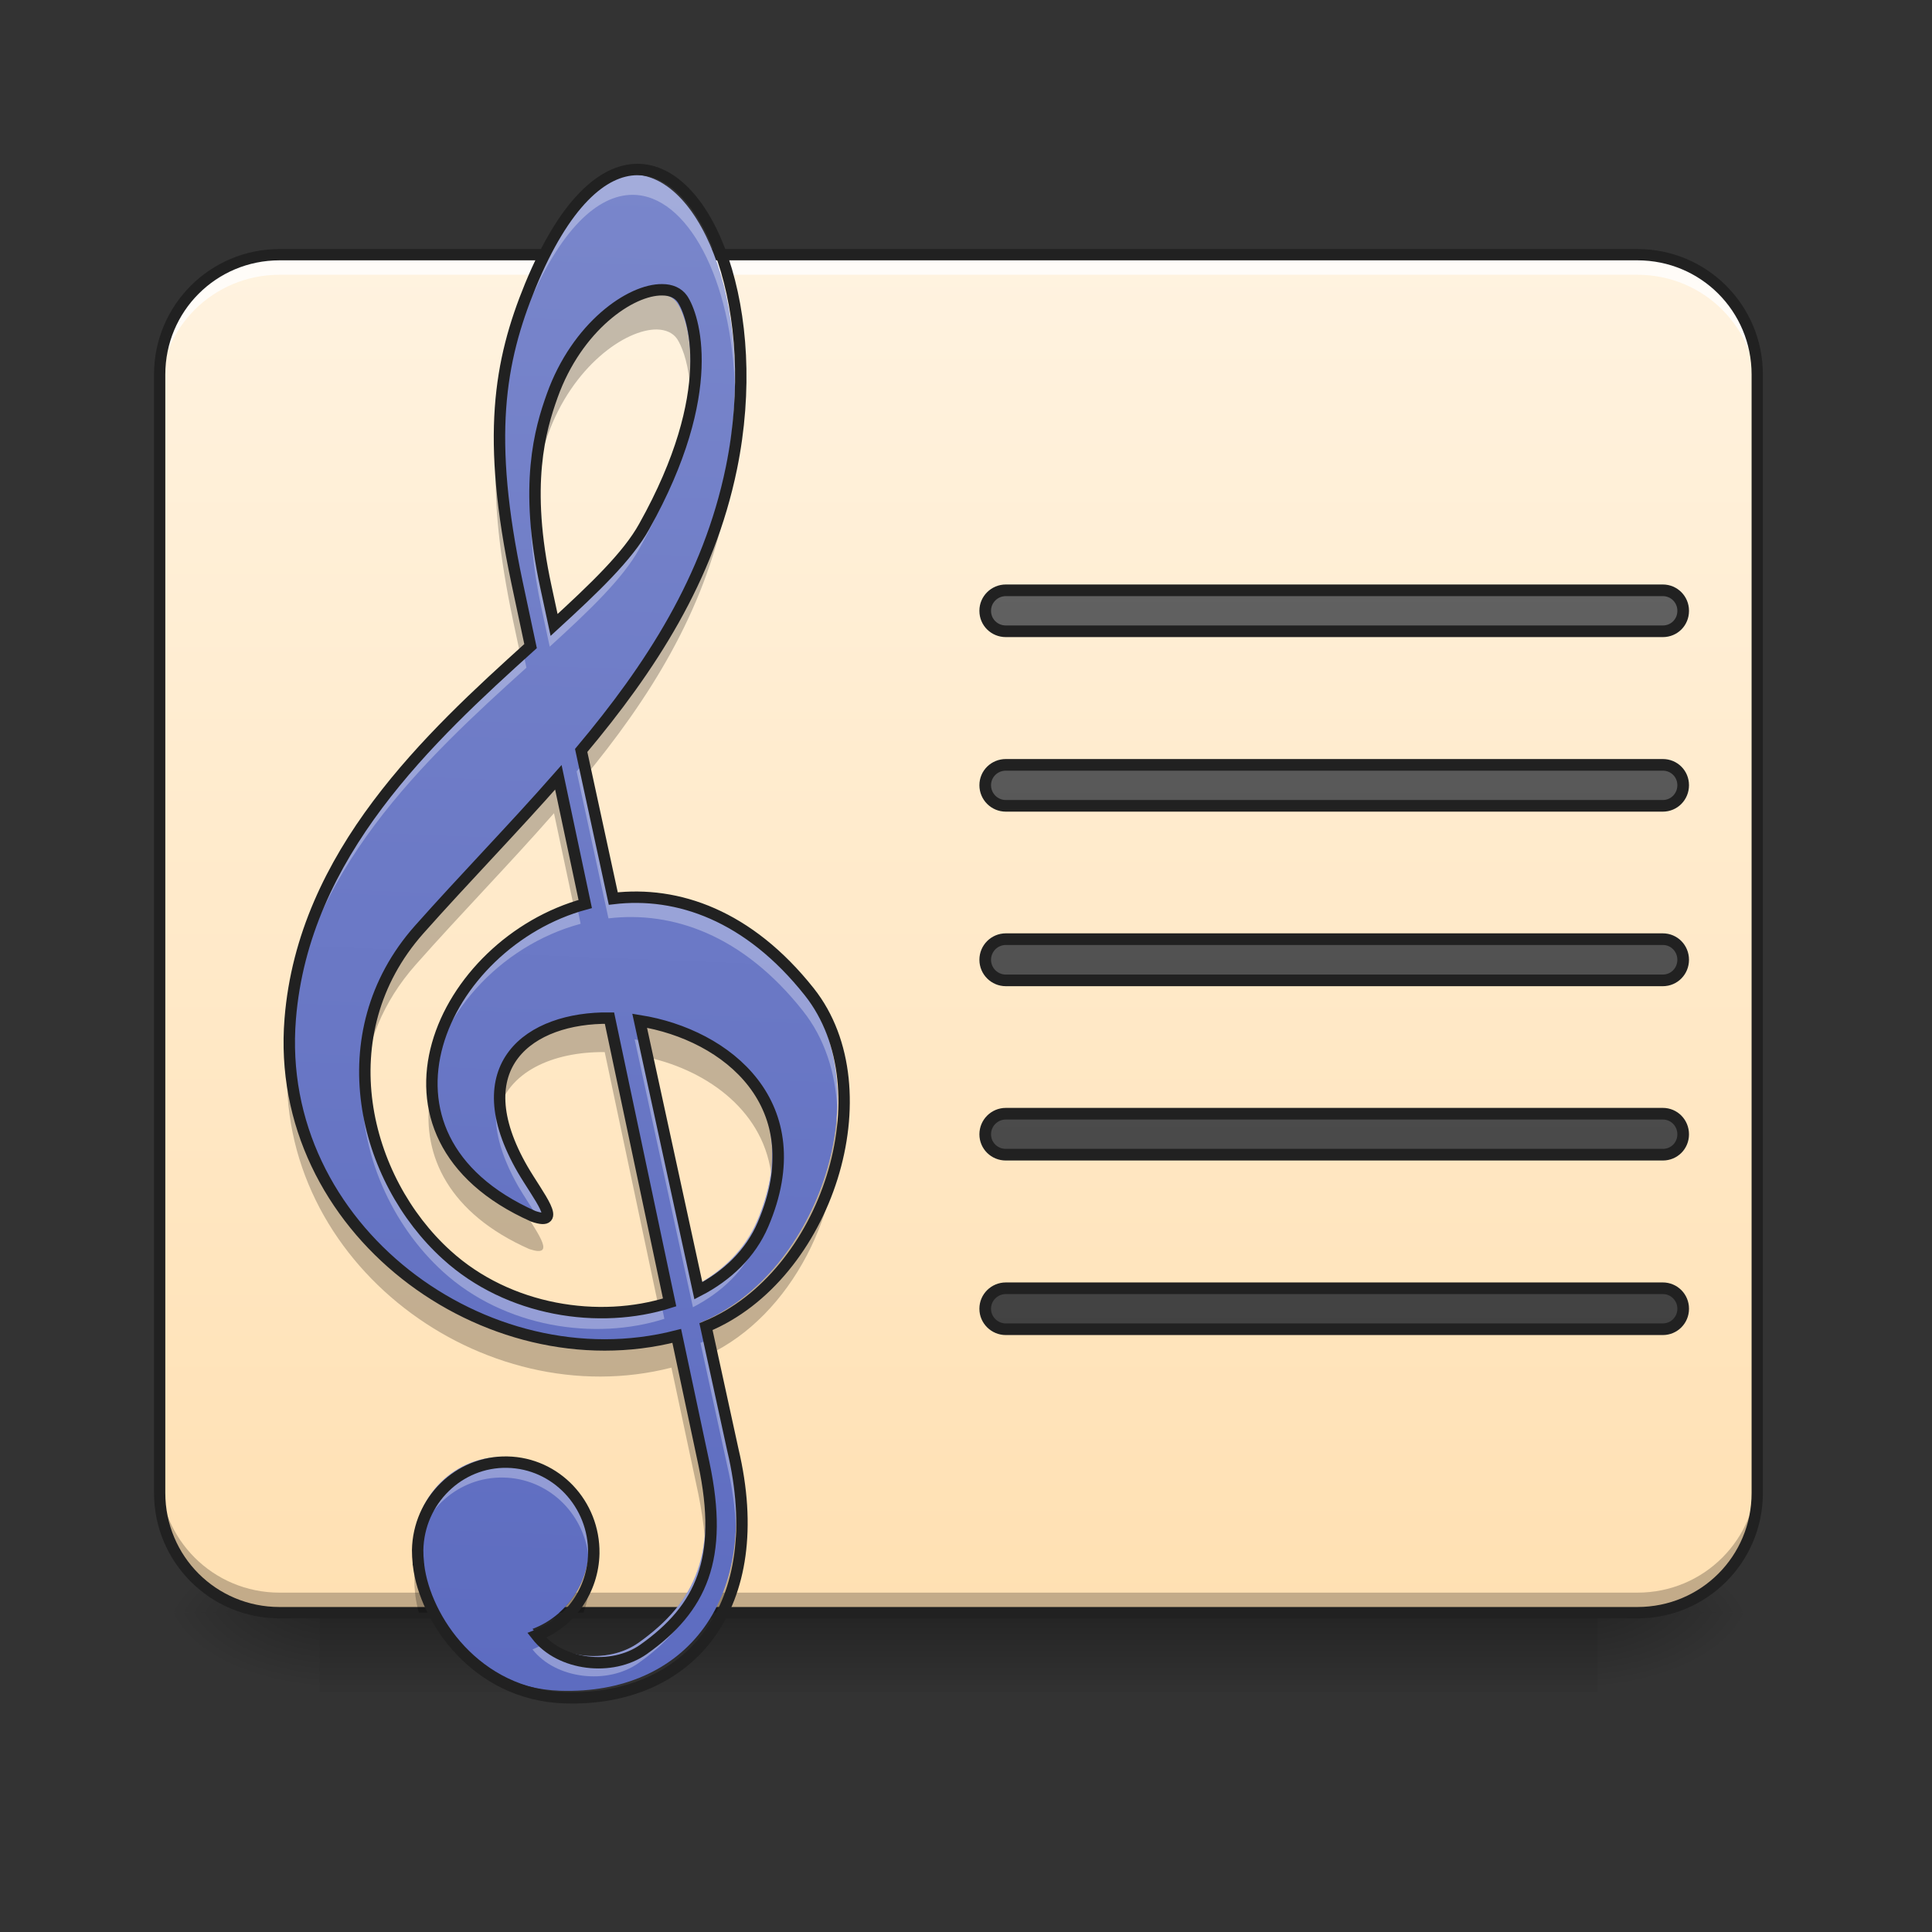 <?xml version="1.0" encoding="UTF-8"?>
<svg xmlns="http://www.w3.org/2000/svg" xmlns:xlink="http://www.w3.org/1999/xlink" width="32px" height="32px" viewBox="0 0 32 32" version="1.1">
<rect x="0" y="0" width="32" height="32" fill="#333333" stroke="none"/>
<defs>
<linearGradient id="linear0" gradientUnits="userSpaceOnUse" x1="254" y1="233.5" x2="254" y2="254.667" gradientTransform="matrix(0.095,0,0,0.063,-7.812,12.116)">
<stop offset="0" style="stop-color:rgb(0%,0%,0%);stop-opacity:0.275;"/>
<stop offset="1" style="stop-color:rgb(0%,0%,0%);stop-opacity:0;"/>
</linearGradient>
<radialGradient id="radial0" gradientUnits="userSpaceOnUse" cx="450.909" cy="189.579" fx="450.909" fy="189.579" r="21.167" gradientTransform="matrix(0,-0.078,-0.141,-0,52.792,62.272)">
<stop offset="0" style="stop-color:rgb(0%,0%,0%);stop-opacity:0.314;"/>
<stop offset="0.222" style="stop-color:rgb(0%,0%,0%);stop-opacity:0.275;"/>
<stop offset="1" style="stop-color:rgb(0%,0%,0%);stop-opacity:0;"/>
</radialGradient>
<radialGradient id="radial1" gradientUnits="userSpaceOnUse" cx="450.909" cy="189.579" fx="450.909" fy="189.579" r="21.167" gradientTransform="matrix(-0,0.078,0.141,0,-21.039,-8.851)">
<stop offset="0" style="stop-color:rgb(0%,0%,0%);stop-opacity:0.314;"/>
<stop offset="0.222" style="stop-color:rgb(0%,0%,0%);stop-opacity:0.275;"/>
<stop offset="1" style="stop-color:rgb(0%,0%,0%);stop-opacity:0;"/>
</radialGradient>
<radialGradient id="radial2" gradientUnits="userSpaceOnUse" cx="450.909" cy="189.579" fx="450.909" fy="189.579" r="21.167" gradientTransform="matrix(-0,-0.078,0.141,-0,-21.039,62.272)">
<stop offset="0" style="stop-color:rgb(0%,0%,0%);stop-opacity:0.314;"/>
<stop offset="0.222" style="stop-color:rgb(0%,0%,0%);stop-opacity:0.275;"/>
<stop offset="1" style="stop-color:rgb(0%,0%,0%);stop-opacity:0;"/>
</radialGradient>
<radialGradient id="radial3" gradientUnits="userSpaceOnUse" cx="450.909" cy="189.579" fx="450.909" fy="189.579" r="21.167" gradientTransform="matrix(0,0.078,-0.141,0,52.792,-8.851)">
<stop offset="0" style="stop-color:rgb(0%,0%,0%);stop-opacity:0.314;"/>
<stop offset="0.222" style="stop-color:rgb(0%,0%,0%);stop-opacity:0.275;"/>
<stop offset="1" style="stop-color:rgb(0%,0%,0%);stop-opacity:0;"/>
</radialGradient>
<linearGradient id="linear1" gradientUnits="userSpaceOnUse" x1="127" y1="212.333" x2="127" y2="-147.5" gradientTransform="matrix(0.063,0,0,0.063,0,13.439)">
<stop offset="0" style="stop-color:rgb(100%,87.843%,69.804%);stop-opacity:1;"/>
<stop offset="1" style="stop-color:rgb(100%,95.294%,87.843%);stop-opacity:1;"/>
</linearGradient>
<linearGradient id="linear2" gradientUnits="userSpaceOnUse" x1="940" y1="1695.118" x2="1000" y2="175.118" gradientTransform="matrix(0.017,0,0,0.017,-5.623,0)">
<stop offset="0" style="stop-color:rgb(36.078%,41.961%,75.294%);stop-opacity:1;"/>
<stop offset="1" style="stop-color:rgb(47.451%,52.549%,79.608%);stop-opacity:1;"/>
</linearGradient>
<linearGradient id="linear3" gradientUnits="userSpaceOnUse" x1="1280" y1="1295.118" x2="1280" y2="575.118" gradientTransform="matrix(1,0,0,1,0,0)">
<stop offset="0" style="stop-color:rgb(25.882%,25.882%,25.882%);stop-opacity:1;"/>
<stop offset="1" style="stop-color:rgb(38.039%,38.039%,38.039%);stop-opacity:1;"/>
</linearGradient>
</defs>
<g id="surface1">
<path style=" stroke:none;fill-rule:nonzero;fill:url(#linear0);" d="M 5.293 26.711 L 26.461 26.711 L 26.461 28.035 L 5.293 28.035 Z M 5.293 26.711 "/>
<path style=" stroke:none;fill-rule:nonzero;fill:url(#radial0);" d="M 26.461 26.711 L 29.105 26.711 L 29.105 25.387 L 26.461 25.387 Z M 26.461 26.711 "/>
<path style=" stroke:none;fill-rule:nonzero;fill:url(#radial1);" d="M 5.293 26.711 L 2.645 26.711 L 2.645 28.035 L 5.293 28.035 Z M 5.293 26.711 "/>
<path style=" stroke:none;fill-rule:nonzero;fill:url(#radial2);" d="M 5.293 26.711 L 2.645 26.711 L 2.645 25.387 L 5.293 25.387 Z M 5.293 26.711 "/>
<path style=" stroke:none;fill-rule:nonzero;fill:url(#radial3);" d="M 26.461 26.711 L 29.105 26.711 L 29.105 28.035 L 26.461 28.035 Z M 26.461 26.711 "/>
<path style=" stroke:none;fill-rule:nonzero;fill:url(#linear1);" d="M 4.629 4.219 L 27.121 4.219 C 28.219 4.219 29.105 5.109 29.105 6.203 L 29.105 24.727 C 29.105 25.824 28.219 26.711 27.121 26.711 L 4.629 26.711 C 3.535 26.711 2.645 25.824 2.645 24.727 L 2.645 6.203 C 2.645 5.109 3.535 4.219 4.629 4.219 Z M 4.629 4.219 "/>
<path style=" stroke:none;fill-rule:nonzero;fill:rgb(0%,0%,0%);fill-opacity:0.235;" d="M 4.629 26.711 C 3.531 26.711 2.645 25.824 2.645 24.727 L 2.645 24.395 C 2.645 25.496 3.531 26.379 4.629 26.379 L 27.121 26.379 C 28.223 26.379 29.105 25.496 29.105 24.395 L 29.105 24.727 C 29.105 25.824 28.223 26.711 27.121 26.711 Z M 4.629 26.711 "/>
<path style=" stroke:none;fill-rule:nonzero;fill:rgb(100%,100%,100%);fill-opacity:0.784;" d="M 4.629 4.219 C 3.531 4.219 2.645 5.105 2.645 6.203 L 2.645 6.535 C 2.645 5.434 3.531 4.551 4.629 4.551 L 27.121 4.551 C 28.223 4.551 29.105 5.434 29.105 6.535 L 29.105 6.203 C 29.105 5.105 28.223 4.219 27.121 4.219 Z M 4.629 4.219 "/>
<path style=" stroke:none;fill-rule:nonzero;fill:rgb(12.941%,12.941%,12.941%);fill-opacity:1;" d="M 4.629 4.125 C 3.48 4.125 2.551 5.055 2.551 6.203 L 2.551 24.727 C 2.551 25.875 3.48 26.805 4.629 26.805 L 27.121 26.805 C 28.273 26.805 29.199 25.875 29.199 24.727 L 29.199 6.203 C 29.199 5.055 28.273 4.125 27.121 4.125 Z M 4.629 4.312 L 27.121 4.312 C 28.172 4.312 29.012 5.156 29.012 6.203 L 29.012 24.727 C 29.012 25.777 28.172 26.617 27.121 26.617 L 4.629 26.617 C 3.582 26.617 2.738 25.777 2.738 24.727 L 2.738 6.203 C 2.738 5.156 3.582 4.312 4.629 4.312 Z M 4.629 4.312 "/>
<path style=" stroke:none;fill-rule:nonzero;fill:url(#linear2);" d="M 10.477 2.891 C 9.906 2.891 9.273 3.445 8.715 4.801 C 8.203 6.051 7.992 7.289 8.496 9.676 L 8.719 10.723 C 7.066 12.215 4.988 14.133 4.77 16.848 C 4.488 20.293 7.984 22.863 11.121 22.059 L 11.566 24.152 C 11.898 25.719 11.527 26.535 10.574 27.211 C 10.059 27.574 9.207 27.477 8.82 26.98 C 9.375 26.77 9.746 26.234 9.758 25.633 C 9.77 24.82 9.137 24.148 8.336 24.133 C 7.539 24.117 6.879 24.766 6.863 25.578 C 6.863 25.648 6.867 25.723 6.875 25.793 C 6.875 25.797 6.875 25.797 6.875 25.801 C 6.879 25.809 6.879 25.82 6.879 25.832 C 6.984 26.699 7.812 27.957 9.281 28.004 C 11.34 28.07 12.652 26.5 12.043 23.93 L 11.602 21.906 C 13.59 21.086 14.574 18.016 13.301 16.406 C 12.301 15.145 11.133 14.746 10.078 14.871 L 9.551 12.438 C 10.688 11.082 11.645 9.621 12.02 7.797 C 12.547 5.223 11.645 2.891 10.477 2.891 Z M 10.883 4.867 C 11.027 4.867 11.145 4.918 11.215 5.02 C 11.395 5.285 11.832 6.531 10.586 8.758 C 10.316 9.246 9.762 9.773 9.105 10.375 L 8.973 9.758 C 8.605 8.07 8.879 7.156 9.074 6.609 C 9.48 5.473 10.363 4.859 10.883 4.867 Z M 9.176 12.879 L 9.617 14.961 C 7.266 15.598 5.777 18.766 8.766 20.094 C 9.262 20.262 8.848 19.766 8.59 19.324 C 7.605 17.621 8.699 16.82 10.016 16.836 L 11.004 21.508 C 9.852 21.875 8.355 21.652 7.34 20.727 C 5.973 19.488 5.367 17.098 6.887 15.383 C 7.637 14.539 8.434 13.723 9.176 12.879 Z M 10.512 16.879 C 11.949 17.109 13.379 18.262 12.539 20.227 C 12.336 20.703 11.953 21.07 11.477 21.316 Z M 10.512 16.879 "/>
<path style="fill-rule:nonzero;fill:url(#linear3);stroke-width:11.339;stroke-linecap:round;stroke-linejoin:round;stroke:rgb(12.941%,12.941%,12.941%);stroke-opacity:1;stroke-miterlimit:4;" d="M 979.985 575.142 C 968.884 575.142 959.908 584.117 959.908 594.983 L 959.908 595.219 C 959.908 606.32 968.884 615.059 979.985 615.059 L 1620.082 615.059 C 1631.183 615.059 1639.922 606.32 1639.922 595.219 L 1639.922 594.983 C 1639.922 584.117 1631.183 575.142 1620.082 575.142 Z M 979.985 745.204 C 968.884 745.204 959.908 753.944 959.908 765.045 C 959.908 776.146 968.884 785.122 979.985 785.122 L 1620.082 785.122 C 1631.183 785.122 1639.922 776.146 1639.922 765.045 C 1639.922 753.944 1631.183 745.204 1620.082 745.204 Z M 979.985 915.031 C 968.884 915.031 959.908 924.006 959.908 935.108 C 959.908 946.209 968.884 955.184 979.985 955.184 L 1620.082 955.184 C 1631.183 955.184 1639.922 946.209 1639.922 935.108 C 1639.922 924.006 1631.183 915.031 1620.082 915.031 Z M 979.985 1085.093 C 968.884 1085.093 959.908 1094.069 959.908 1105.17 C 959.908 1116.271 968.884 1125.011 979.985 1125.011 L 1620.082 1125.011 C 1631.183 1125.011 1639.922 1116.271 1639.922 1105.17 C 1639.922 1094.069 1631.183 1085.093 1620.082 1085.093 Z M 979.985 1255.156 C 968.884 1255.156 959.908 1264.131 959.908 1274.996 L 959.908 1275.233 C 959.908 1286.098 968.884 1295.073 979.985 1295.073 L 1620.082 1295.073 C 1631.183 1295.073 1639.922 1286.098 1639.922 1275.233 L 1639.922 1274.996 C 1639.922 1264.131 1631.183 1255.156 1620.082 1255.156 Z M 979.985 1255.156 " transform="matrix(0.017,0,0,0.017,0,0)"/>
<path style=" stroke:none;fill-rule:nonzero;fill:rgb(100%,100%,100%);fill-opacity:0.314;" d="M 10.477 2.891 C 9.906 2.891 9.273 3.445 8.715 4.801 C 8.391 5.594 8.188 6.383 8.211 7.461 C 8.23 6.551 8.426 5.848 8.715 5.141 C 9.273 3.785 9.906 3.227 10.477 3.227 C 11.383 3.227 12.129 4.629 12.172 6.461 C 12.219 4.469 11.438 2.891 10.477 2.891 Z M 11.434 6.199 C 11.402 6.816 11.195 7.672 10.586 8.758 C 10.316 9.246 9.762 9.773 9.105 10.375 L 8.973 9.758 C 8.855 9.234 8.805 8.785 8.793 8.395 C 8.781 8.852 8.824 9.41 8.973 10.094 L 9.105 10.711 C 9.762 10.113 10.316 9.582 10.586 9.094 C 11.312 7.793 11.465 6.828 11.434 6.199 Z M 8.66 10.777 C 7.02 12.262 4.984 14.164 4.77 16.848 C 4.754 17.035 4.75 17.223 4.754 17.406 C 4.758 17.332 4.762 17.258 4.77 17.188 C 4.988 14.469 7.066 12.551 8.719 11.059 Z M 9.609 12.707 C 9.59 12.73 9.57 12.754 9.551 12.777 L 10.078 15.211 C 11.133 15.086 12.301 15.48 13.301 16.746 C 13.66 17.199 13.84 17.77 13.867 18.371 C 13.898 17.645 13.727 16.945 13.301 16.406 C 12.301 15.145 11.133 14.746 10.078 14.871 Z M 9.551 14.98 C 8.102 15.402 7 16.785 7.102 18.082 C 7.195 16.871 8.262 15.664 9.617 15.301 Z M 10.512 17.215 L 11.477 21.652 C 11.953 21.406 12.336 21.043 12.539 20.566 C 12.742 20.09 12.812 19.664 12.781 19.289 C 12.762 19.578 12.684 19.891 12.539 20.227 C 12.336 20.703 11.953 21.07 11.477 21.316 L 10.59 17.23 C 10.562 17.223 10.539 17.219 10.512 17.215 Z M 6 17.891 C 5.945 19.098 6.496 20.301 7.34 21.066 C 8.355 21.988 9.852 22.211 11.004 21.844 L 10.938 21.527 C 9.793 21.863 8.336 21.633 7.34 20.727 C 6.574 20.035 6.051 18.98 6 17.891 Z M 8.223 18.312 C 8.176 18.672 8.281 19.121 8.59 19.66 C 8.684 19.82 8.797 19.984 8.879 20.125 C 9.188 20.172 8.824 19.723 8.59 19.324 C 8.371 18.941 8.254 18.605 8.223 18.312 Z M 11.668 22.215 C 11.648 22.223 11.625 22.234 11.602 22.242 L 12.043 24.266 C 12.129 24.633 12.176 24.977 12.188 25.297 C 12.207 24.883 12.16 24.426 12.043 23.93 Z M 8.336 24.133 C 7.539 24.117 6.879 24.766 6.863 25.578 C 6.863 25.645 6.867 25.707 6.875 25.773 C 6.961 25.023 7.594 24.457 8.336 24.473 C 9.062 24.484 9.664 25.043 9.746 25.777 C 9.75 25.73 9.754 25.68 9.758 25.633 C 9.77 24.82 9.137 24.148 8.336 24.133 Z M 11.68 25.328 C 11.637 26.176 11.254 26.727 10.574 27.211 C 10.145 27.512 9.492 27.496 9.055 27.199 C 8.98 27.246 8.902 27.285 8.82 27.32 C 9.207 27.812 10.059 27.91 10.574 27.547 C 11.34 27.004 11.73 26.371 11.68 25.328 Z M 11.68 25.328 "/>
<path style=" stroke:none;fill-rule:nonzero;fill:rgb(0%,0%,0%);fill-opacity:0.235;" d="M 10.883 4.867 C 10.363 4.859 9.48 5.473 9.074 6.609 C 8.934 7.004 8.75 7.594 8.801 8.527 C 8.832 7.926 8.965 7.508 9.074 7.203 C 9.48 6.066 10.363 5.449 10.883 5.457 C 11.027 5.461 11.145 5.512 11.215 5.613 C 11.281 5.715 11.387 5.953 11.422 6.332 C 11.488 5.602 11.312 5.168 11.215 5.02 C 11.145 4.918 11.027 4.867 10.883 4.867 Z M 12.168 6.59 C 12.152 6.98 12.105 7.383 12.02 7.797 C 11.645 9.621 10.688 11.082 9.551 12.438 L 9.652 12.91 C 10.746 11.586 11.656 10.156 12.02 8.387 C 12.148 7.766 12.191 7.156 12.168 6.59 Z M 8.215 7.598 C 8.184 8.324 8.266 9.176 8.496 10.27 L 8.613 10.82 C 8.648 10.785 8.684 10.754 8.719 10.723 L 8.496 9.676 C 8.324 8.867 8.234 8.191 8.215 7.598 Z M 9.176 12.879 C 8.434 13.723 7.637 14.539 6.887 15.383 C 6.184 16.176 5.938 17.113 6.008 18.016 C 6.066 17.305 6.336 16.598 6.887 15.977 C 7.637 15.129 8.434 14.316 9.176 13.469 L 9.5 14.996 C 9.539 14.984 9.578 14.973 9.617 14.961 Z M 9.953 16.836 C 8.914 16.844 8.031 17.367 8.242 18.449 C 8.402 17.75 9.16 17.418 10.016 17.426 L 10.887 21.543 C 10.926 21.531 10.965 21.52 11.004 21.508 L 10.016 16.836 C 9.992 16.836 9.973 16.836 9.953 16.836 Z M 10.512 16.879 L 10.648 17.496 C 11.652 17.695 12.617 18.352 12.77 19.418 C 12.961 17.945 11.738 17.078 10.512 16.879 Z M 4.762 17.527 C 4.547 20.93 8.012 23.449 11.121 22.652 L 11.566 24.742 C 11.617 24.996 11.652 25.23 11.672 25.449 C 11.707 25.078 11.672 24.652 11.566 24.152 L 11.121 22.059 C 11.082 22.07 11.043 22.078 11.004 22.09 L 11.004 22.102 C 10.164 22.367 9.145 22.32 8.262 21.922 C 6.398 21.277 4.891 19.609 4.762 17.527 Z M 7.117 18.207 C 6.992 19.141 7.434 20.098 8.766 20.688 C 9.211 20.836 8.926 20.453 8.676 20.055 C 7.688 19.59 7.215 18.914 7.117 18.207 Z M 13.859 18.504 C 13.75 19.91 12.887 21.375 11.602 21.906 L 11.719 22.445 C 13.117 21.793 13.984 20.023 13.859 18.504 Z M 12.184 25.422 C 12.148 25.918 12.02 26.348 11.82 26.711 L 12.062 26.711 C 12.172 26.332 12.215 25.898 12.184 25.422 Z M 9.727 25.902 C 9.66 26.215 9.496 26.5 9.258 26.711 L 9.664 26.711 C 9.723 26.555 9.754 26.391 9.758 26.223 C 9.758 26.117 9.746 26.008 9.727 25.902 Z M 6.891 25.91 C 6.875 25.996 6.863 26.082 6.863 26.172 C 6.863 26.242 6.867 26.316 6.875 26.387 C 6.875 26.387 6.875 26.391 6.875 26.391 C 6.879 26.402 6.879 26.414 6.879 26.426 C 6.891 26.516 6.91 26.613 6.938 26.711 L 7.188 26.711 C 7.031 26.441 6.934 26.16 6.891 25.91 Z M 6.891 25.91 "/>
<path style="fill:none;stroke-width:3;stroke-linecap:butt;stroke-linejoin:miter;stroke:rgb(12.941%,12.941%,12.941%);stroke-opacity:1;stroke-miterlimit:4;" d="M 167.609 -168.754 C 158.485 -168.754 148.361 -159.88 139.424 -138.195 C 131.237 -118.197 127.863 -98.386 135.925 -60.202 L 139.487 -43.454 C 113.052 -19.581 79.805 11.103 76.305 54.537 C 71.806 109.656 127.738 150.778 177.921 137.904 L 185.045 171.401 C 190.357 196.461 184.42 209.522 169.171 220.333 C 160.922 226.145 147.298 224.583 141.112 216.646 C 149.986 213.272 155.923 204.71 156.11 195.086 C 156.298 182.087 146.174 171.338 133.362 171.088 C 120.613 170.838 110.052 181.212 109.802 194.211 C 109.802 195.336 109.865 196.523 109.989 197.648 C 109.989 197.711 109.989 197.711 109.989 197.773 C 110.052 197.898 110.052 198.086 110.052 198.273 C 111.739 212.147 124.988 232.27 148.486 233.02 C 181.42 234.082 202.418 208.96 192.669 167.838 L 185.607 135.467 C 217.417 122.343 233.165 73.222 212.792 47.475 C 196.794 27.289 178.108 20.915 161.235 22.915 L 152.798 -16.019 C 170.984 -37.704 186.295 -61.077 192.294 -90.262 C 200.731 -131.445 186.295 -168.754 167.609 -168.754 Z M 174.108 -137.132 C 176.421 -137.132 178.295 -136.32 179.42 -134.695 C 182.295 -130.446 189.294 -110.51 169.359 -74.888 C 165.047 -67.077 156.173 -58.64 145.674 -49.016 L 143.549 -58.89 C 137.674 -85.887 142.049 -100.511 145.174 -109.26 C 151.673 -127.446 165.797 -137.257 174.108 -137.132 Z M 146.798 -8.957 L 153.86 24.352 C 116.239 34.539 92.429 85.221 140.237 106.469 C 148.173 109.157 141.549 101.22 137.424 94.158 C 121.676 66.911 139.174 54.099 160.235 54.349 L 176.046 129.092 C 157.61 134.967 133.675 131.404 117.426 116.593 C 95.553 96.783 85.867 58.536 110.177 31.101 C 122.176 17.603 134.925 4.542 146.798 -8.957 Z M 168.171 55.037 C 191.169 58.724 214.042 77.16 200.606 108.594 C 197.356 116.218 191.232 122.093 183.607 126.03 Z M 168.171 55.037 " transform="matrix(0.063,0,0,0.063,0,13.439)"/>
</g>
</svg>
